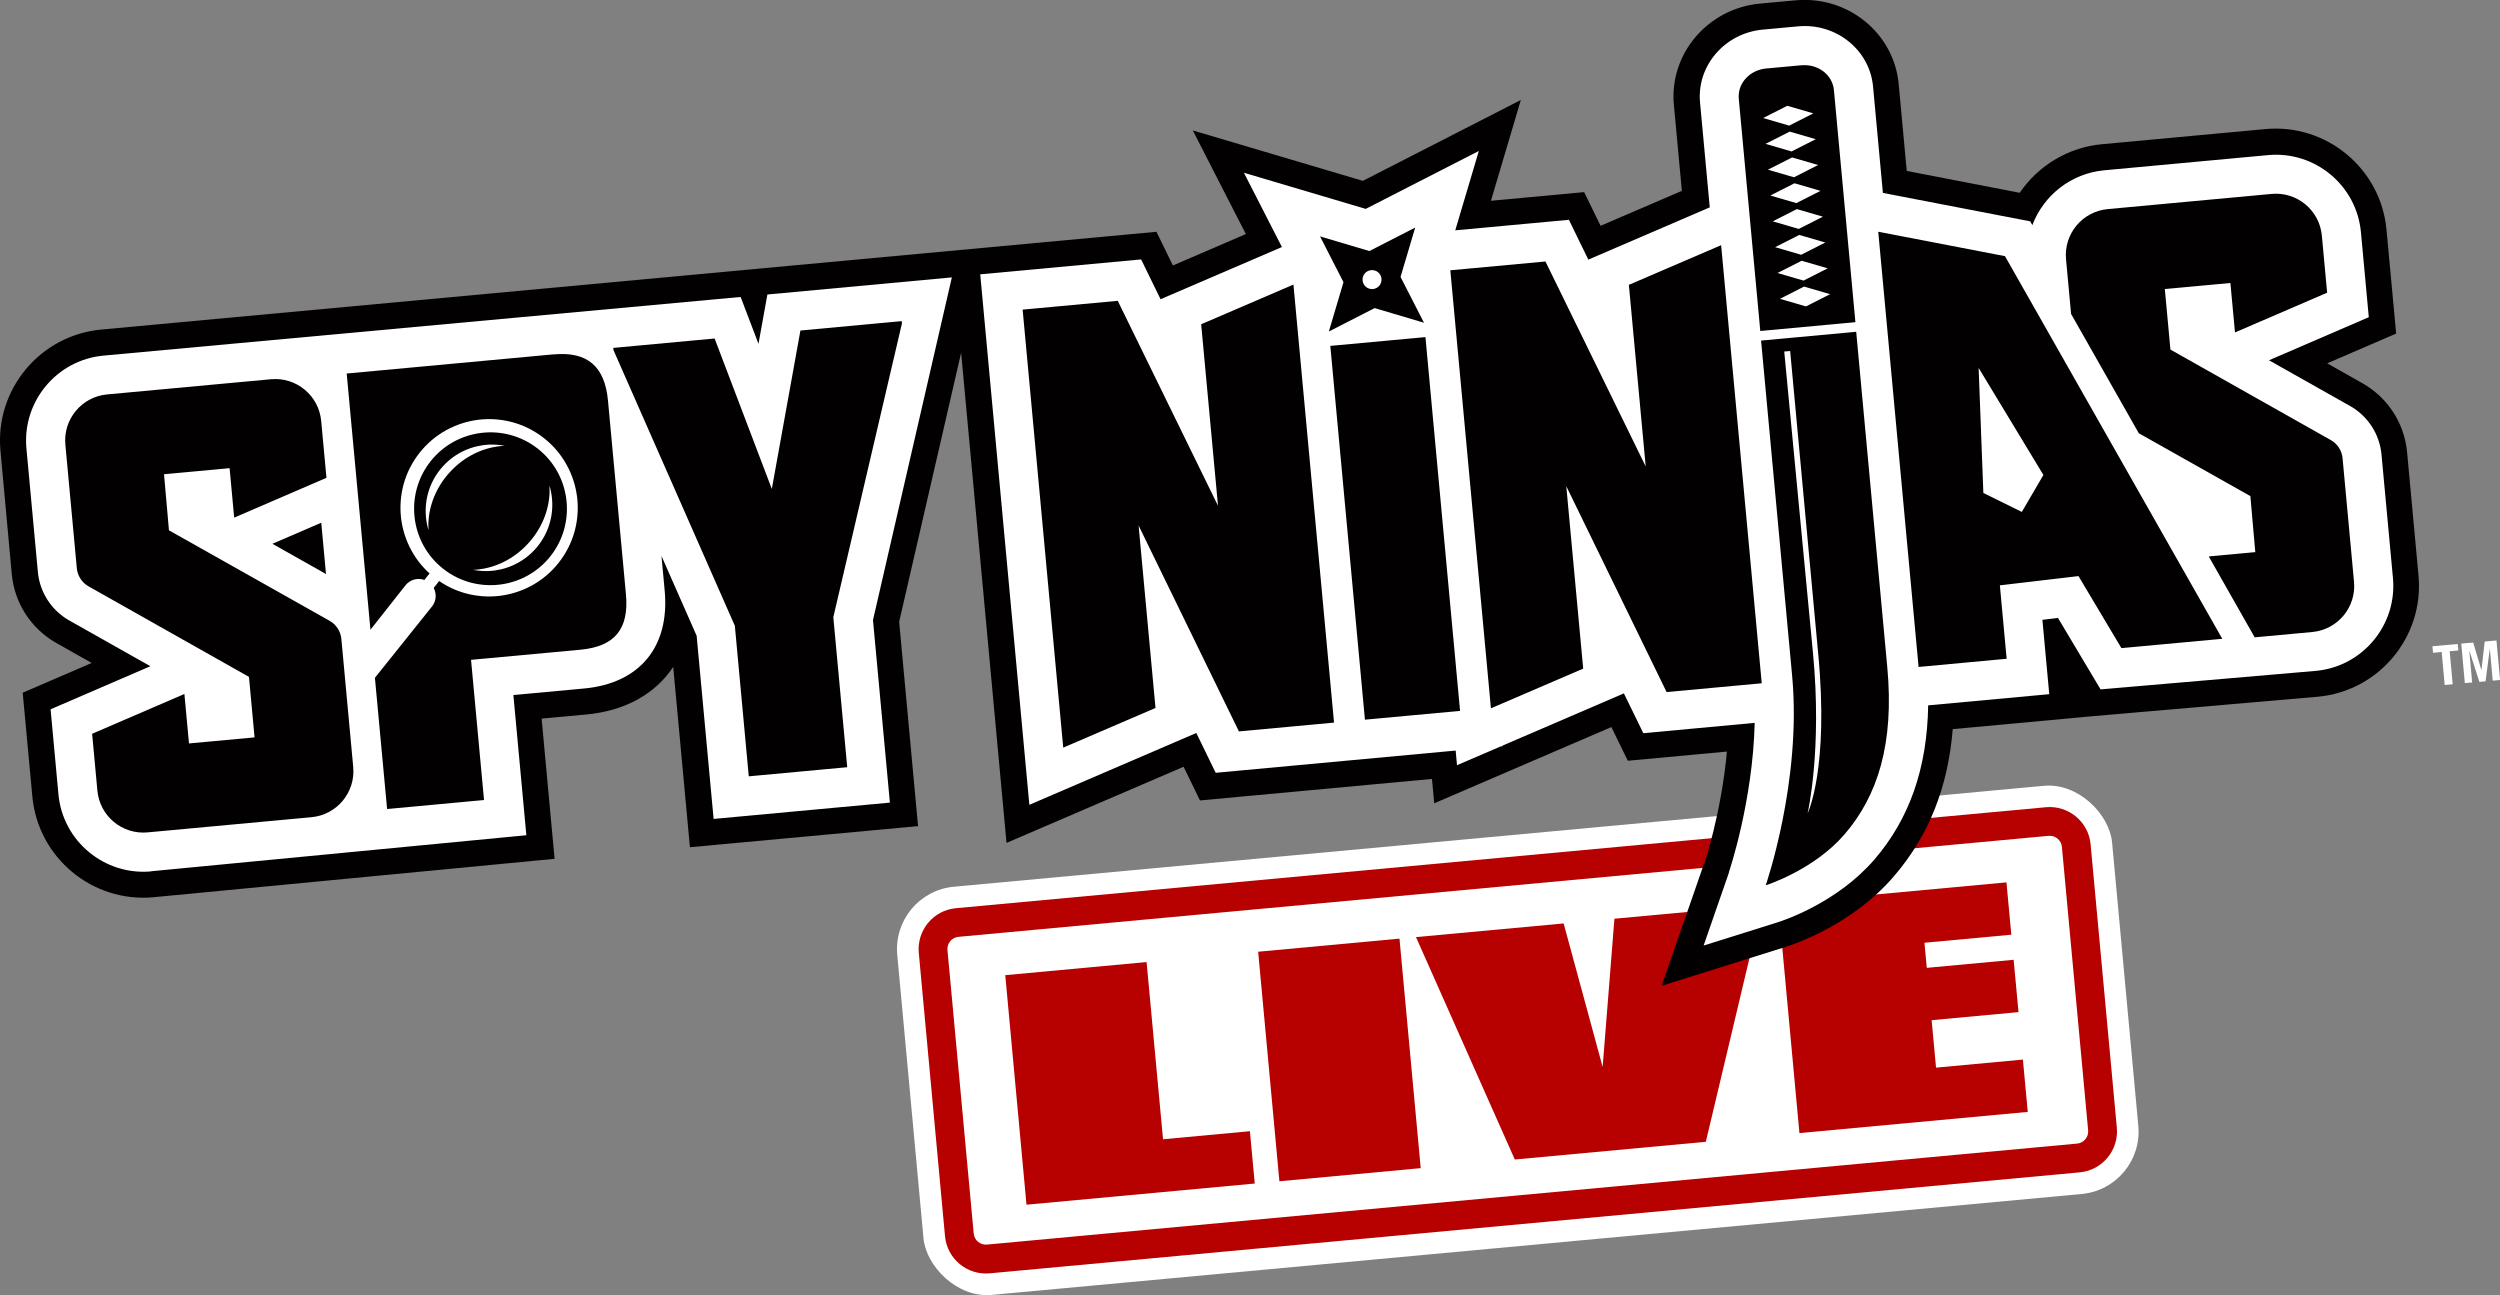 <?xml version="1.0" encoding="UTF-8"?><svg id="Layer_2" xmlns="http://www.w3.org/2000/svg" viewBox="0 0 375.55 194.55"><rect x="0" y="0" width="375.55" height="194.55" fill="#808080" stroke="none"/><defs><style>.cls-1{fill:#020000;}.cls-2{fill:#fff;}.cls-3{fill:#b70000;}</style></defs><g id="Layer_1-2"><g><rect class="cls-2" x="136.37" y="125.48" width="183.27" height="61.58" rx="9.41" ry="9.41" transform="translate(-13.44 21.7) rotate(-5.29)"/><path class="cls-3" d="M312.42,176.11l-163.75,15.17c-3.39,.31-6.4-2.19-6.71-5.57l-3.94-42.57c-.31-3.39,2.19-6.4,5.57-6.71l163.75-15.17c3.39-.31,6.4,2.19,6.71,5.57l3.94,42.57c.31,3.39-2.19,6.4-5.57,6.71Zm-168.43-35.38c-1.01,.09-1.76,.99-1.66,2l3.94,42.57c.09,1.01,.99,1.76,2,1.66l163.75-15.17c1.01-.09,1.76-.99,1.66-2l-3.94-42.57c-.09-1.01-.99-1.76-2-1.66l-163.75,15.17Z"/><g><path class="cls-3" d="M154.2,180.97l-3.19-34.48,21.23-1.97,2.47,26.62,13.05-1.21,.73,7.86-34.29,3.18Z"/><path class="cls-3" d="M192.19,177.45l-3.19-34.48,21.23-1.97,3.19,34.48-21.23,1.97Z"/><path class="cls-3" d="M227.55,174.17l-14.84-33.4,22.18-2.05,5.86,21.56,1.77-22.27,22.18-2.05-8.45,35.56-28.69,2.66Z"/><path class="cls-3" d="M270.31,170.21l-3.19-34.48,34.29-3.18,.73,7.86-13.05,1.21,.35,3.77,13.05-1.21,.73,7.86-13.05,1.21,.66,7.13,13.05-1.21,.73,7.86-34.29,3.18Z"/></g></g><g><g><path class="cls-2" d="M369.2,96.73l.09,.98-1.3,.12,.45,4.96-1.2,.11-.45-4.96-1.3,.12-.09-.98,3.79-.34Z"/><path class="cls-2" d="M369.74,96.68l1.78-.16,1.23,4.12h.02l.48-4.27,1.77-.16,.54,5.94-1.1,.1-.43-4.74h-.02l-.63,4.84-.93,.08-1.49-4.65h-.02l.43,4.74-1.1,.1-.54-5.94Z"/></g><path class="cls-1" d="M256.02,129.76c.02-.07,2.55-7.6,3.4-16.86l-14.89,1.38-2.47-5.06-12.21,5.25-3.43,1.48-10.97,4.72-.34-3.66-34.85,3.23-2.46-5.06-26.6,11.44-6.82-73.63-9.31,40.42,2.84,30.69-34.27,3.17-2.51-27.09c-2.66,4.02-7.18,6.61-13.07,7.15l-6.7,.62,1.95,21.06-60.25,5.77c-9.18,.85-17.34-5.93-18.2-15.11l-1.45-15.61,10.36-4.47-5.31-3c-3.79-2.14-6.29-6-6.69-10.33L.07,67.71c-.85-9.18,5.93-17.34,15.11-18.2l158.54-14.69,2.47,5.06,10.96-4.72-7.97-15.57,25.55,7.58,23.73-12.15-4.49,15.14,14-1.3,2.47,5.06,12.21-5.25-1.2-12.93c-.71-7.65,5.1-14.47,12.94-15.2l5.32-.49c7.85-.73,14.8,4.91,15.51,12.56l1.21,13.07,16.97,3.28c2.78-4.08,7.29-6.82,12.3-7.29l24.61-2.28c9.18-.85,17.34,5.93,18.19,15.11l1.45,15.61-10.36,4.47,5.31,3c3.79,2.14,6.29,6,6.69,10.33l1.72,18.56c.85,9.18-5.93,17.34-15.11,18.19l-34.8,3.01-1.36,.13-18.7,1.73c-.71,8.78-3.62,16.04-8.84,22.11-6.17,7.18-14.7,10.11-16.35,10.63l-18.54,5.82,6.37-18.35Z"/><path class="cls-2" d="M259.71,131.04c.04-.12,3.59-10.59,3.88-22.45l-16.73,1.55-2.92-5.98-18.24,7.85v.09l-.27,.03-6.56,2.82-.2-2.2-36.05,3.34-2.91-5.98-25.08,10.79-7.38-79.69,24.17-2.24,2.92,5.98,18.23-7.84-5.71-11.16,18.3,5.43,16.99-8.7-3.54,11.92,17.07-1.58,2.92,5.98,18.24-7.85-1.46-15.76c-.51-5.5,3.71-10.41,9.41-10.94l5.32-.49c5.7-.53,10.75,3.52,11.26,9.03l1.48,15.99,22.13,4.27,.32,.57c1.68-4.44,5.77-7.77,10.81-8.24l24.61-2.28c7.03-.65,13.29,4.54,13.94,11.57l1.18,12.78-14.99,6.47,12.18,6.87c2.67,1.51,4.44,4.23,4.72,7.29l1.72,18.56c.65,7.03-4.54,13.29-11.58,13.94l-32.34,2.78-6.4-10.73-2.34,.28,1.03,11.17-18.19,1.68c-.14,9.41-2.8,17.02-8.06,23.14-5.59,6.5-13.65,9.17-14.55,9.45l-11.12,3.49,3.82-11.01Zm-236.99-.14c-7.03,.65-13.29-4.54-13.94-11.57l-1.18-12.78,14.99-6.47-12.18-6.87c-2.67-1.51-4.44-4.23-4.72-7.29l-1.72-18.56c-.65-7.03,4.54-13.29,11.58-13.94l95.71-8.81,2.68,7.04,1.34-7.41,27.71-2.57-11.85,51.48,2.54,27.42-26.48,2.45-2.55-27.51-5.28-11.99,.48,5.21c.78,8.43-3.75,13.93-12.13,14.7l-10.6,.98,1.95,21.06-56.35,5.41Zm26.25-44.68l-.71-7.7-7.34,3.17,8.05,4.54Z"/><path class="cls-1" d="M115.95,73.47l-8.6-22.62-15.22,1.41,.03,.34,18.23,41.41,2.09,22.61,14.79-1.37-2.09-22.53,10.31-44.14-.03-.34-15.22,1.41-4.3,23.81ZM40.7,56.97l-24.61,2.28c-3.82,.35-6.63,3.74-6.27,7.55l1.72,18.56c.11,1.14,.76,2.16,1.76,2.72l24.1,13.6,.84,9.09-9.85,.91-.69-7.43-13.86,5.98,.79,8.54c.35,3.82,3.74,6.63,7.55,6.27l24.61-2.28c3.82-.35,6.63-3.74,6.27-7.55l-1.78-19.23c-.11-1.14-.76-2.16-1.76-2.72l-24.14-13.6-.74-8.42,9.85-.91,.69,7.43,13.86-5.98-.79-8.54c-.35-3.82-3.74-6.63-7.55-6.27Zm42,26.57c3.92-4.97,3.07-12.21-1.9-16.13-4.97-3.92-12.21-3.07-16.13,1.9-3.92,4.97-3.07,12.21,1.9,16.13,4.97,3.92,12.21,3.07,16.13-1.9Zm-.14-9.65c0-.32,0-.64-.02-.96,.25,.82,.39,1.68,.42,2.53,.09,2.54-.78,5.11-2.65,7.13-1.86,2.01-4.37,3.08-6.9,3.19-.78,.03-1.57-.03-2.34-.18,.23,0,.46-.02,.69-.05,2.7-.27,5.42-1.58,7.53-3.86,2.11-2.28,3.2-5.09,3.27-7.8Zm-18.19,5.75c-.25-.82-.39-1.68-.42-2.53-.09-2.54,.78-5.11,2.65-7.13,1.86-2.01,4.37-3.08,6.9-3.19,.78-.03,1.57,.03,2.34,.18-.23,0-.46,.02-.69,.05-2.7,.27-5.42,1.58-7.53,3.86-2.11,2.28-3.2,5.09-3.27,7.8,0,.32,0,.64,.02,.96Zm18.79-26.41l-31.08,2.88,3.57,38.49,5.25-6.66c.69-.88,1.85-1.18,2.85-.82l.78-.98c-1.1-.99-2.01-2.14-2.72-3.44-.83-1.51-1.35-3.15-1.56-4.86-.2-1.72-.07-3.43,.38-5.09,.47-1.72,1.28-3.31,2.39-4.72,1.11-1.41,2.47-2.56,4.03-3.42,1.51-.83,3.15-1.35,4.86-1.56,1.72-.2,3.43-.07,5.09,.38,1.72,.47,3.31,1.28,4.72,2.39,1.41,1.11,2.56,2.47,3.42,4.04,.83,1.51,1.35,3.15,1.56,4.86,.2,1.72,.07,3.43-.38,5.09-.47,1.72-1.28,3.31-2.39,4.72-1.11,1.41-2.47,2.56-4.03,3.42-1.51,.83-3.15,1.35-4.86,1.56-1.72,.2-3.43,.07-5.09-.38-1.43-.39-2.76-1.01-3.98-1.85l-.82,1.04c.46,.87,.4,1.96-.25,2.78l-8.58,10.72,1.83,19.71,14.56-1.35-1.95-21.06,16.44-1.52c5.14-.48,7.31-3.1,6.83-8.32l-2.7-29.11c-.48-5.14-3.1-7.4-8.16-6.93Zm99.81,22.75l-15.06-30.79-14.29,1.32,6.1,65.8,13.86-5.96-2.54-27.41,15.07,30.93,14.29-1.32-6.1-65.8-13.86,5.96,2.53,27.28Zm22.07,32.13l14.29-1.32-5.2-56.15-14.29,1.32,5.2,56.15Zm77.11-73.3l6.06,65.38,13.23-1.23-1.02-11.03,11.81-1.39,6.45,10.82,15.15-1.4-32.64-57.48-19.04-3.67Zm21.57,42.09l-5.78-2.85-.71-18.78,9.73,16.08-3.24,5.55Zm45.86-32.96l-.79-8.54c-.35-3.82-3.74-6.63-7.55-6.27l-24.61,2.28c-3.82,.35-6.63,3.74-6.27,7.55l.76,8.2,10.17,17.92,16.76,9.44,.74,8.42-6.99,.65,6.9,12.15,8.65-.8c3.82-.35,6.63-3.74,6.27-7.55l-1.72-18.56c-.11-1.14-.76-2.16-1.76-2.72l-24.1-13.6-.84-9.09,9.85-.91,.69,7.43,13.86-5.98ZM270.62,9.8l-5.32,.49c-2.48,.23-4.32,2.27-4.1,4.56l3.23,34.87,14.29-1.32-3.23-34.87c-.21-2.29-2.39-3.95-4.87-3.72Zm.67,36.23l-3.91-1.14,3.63-1.84,3.91,1.14-3.63,1.84Zm-.36-3.88l-3.91-1.14,3.63-1.84,3.91,1.14-3.63,1.84Zm-.36-3.88l-3.91-1.14,3.63-1.84,3.91,1.14-3.63,1.84Zm-.36-3.88l-3.91-1.14,3.63-1.84,3.91,1.14-3.63,1.84Zm-.36-3.88l-3.91-1.14,3.63-1.84,3.91,1.14-3.63,1.84Zm-.36-3.88l-3.91-1.14,3.63-1.84,3.91,1.14-3.63,1.84Zm-.36-3.88l-3.91-1.14,3.63-1.84,3.91,1.14-3.63,1.84Zm-.36-3.88l-3.91-1.14,3.63-1.84,3.91,1.14-3.63,1.84Zm-63.06,18.84l-7.41-2.2,3.52,6.88-2.2,7.41,6.88-3.52,7.41,2.2-3.52-6.88,2.2-7.41-6.88,3.52Zm.53,5.71c-.78,.07-1.48-.5-1.55-1.29s.5-1.48,1.29-1.55,1.48,.5,1.55,1.29-.5,1.48-1.29,1.55Zm52.31-6.59l-13.86,5.96,2.53,27.28-15.06-30.79-14.29,1.32,6.1,65.8,13.86-5.96-2.54-27.41,15.07,30.93,14.29-1.32-6.1-65.8Zm10.67,64.72c1.46,15.79-3.97,31.44-3.97,31.44,0,0,7.2-2.26,11.86-7.68,4.94-5.75,7.47-13.59,6.4-25.09l-4.67-50.38-14.29,1.32,4.67,50.38Zm-1.19-48.75l.89-.07,4.19,45.22c1.7,17.53-1.57,24.24-1.57,24.24,0,0,2.22-9.55,.8-24.18l-4.31-45.21Z"/></g></g></svg>